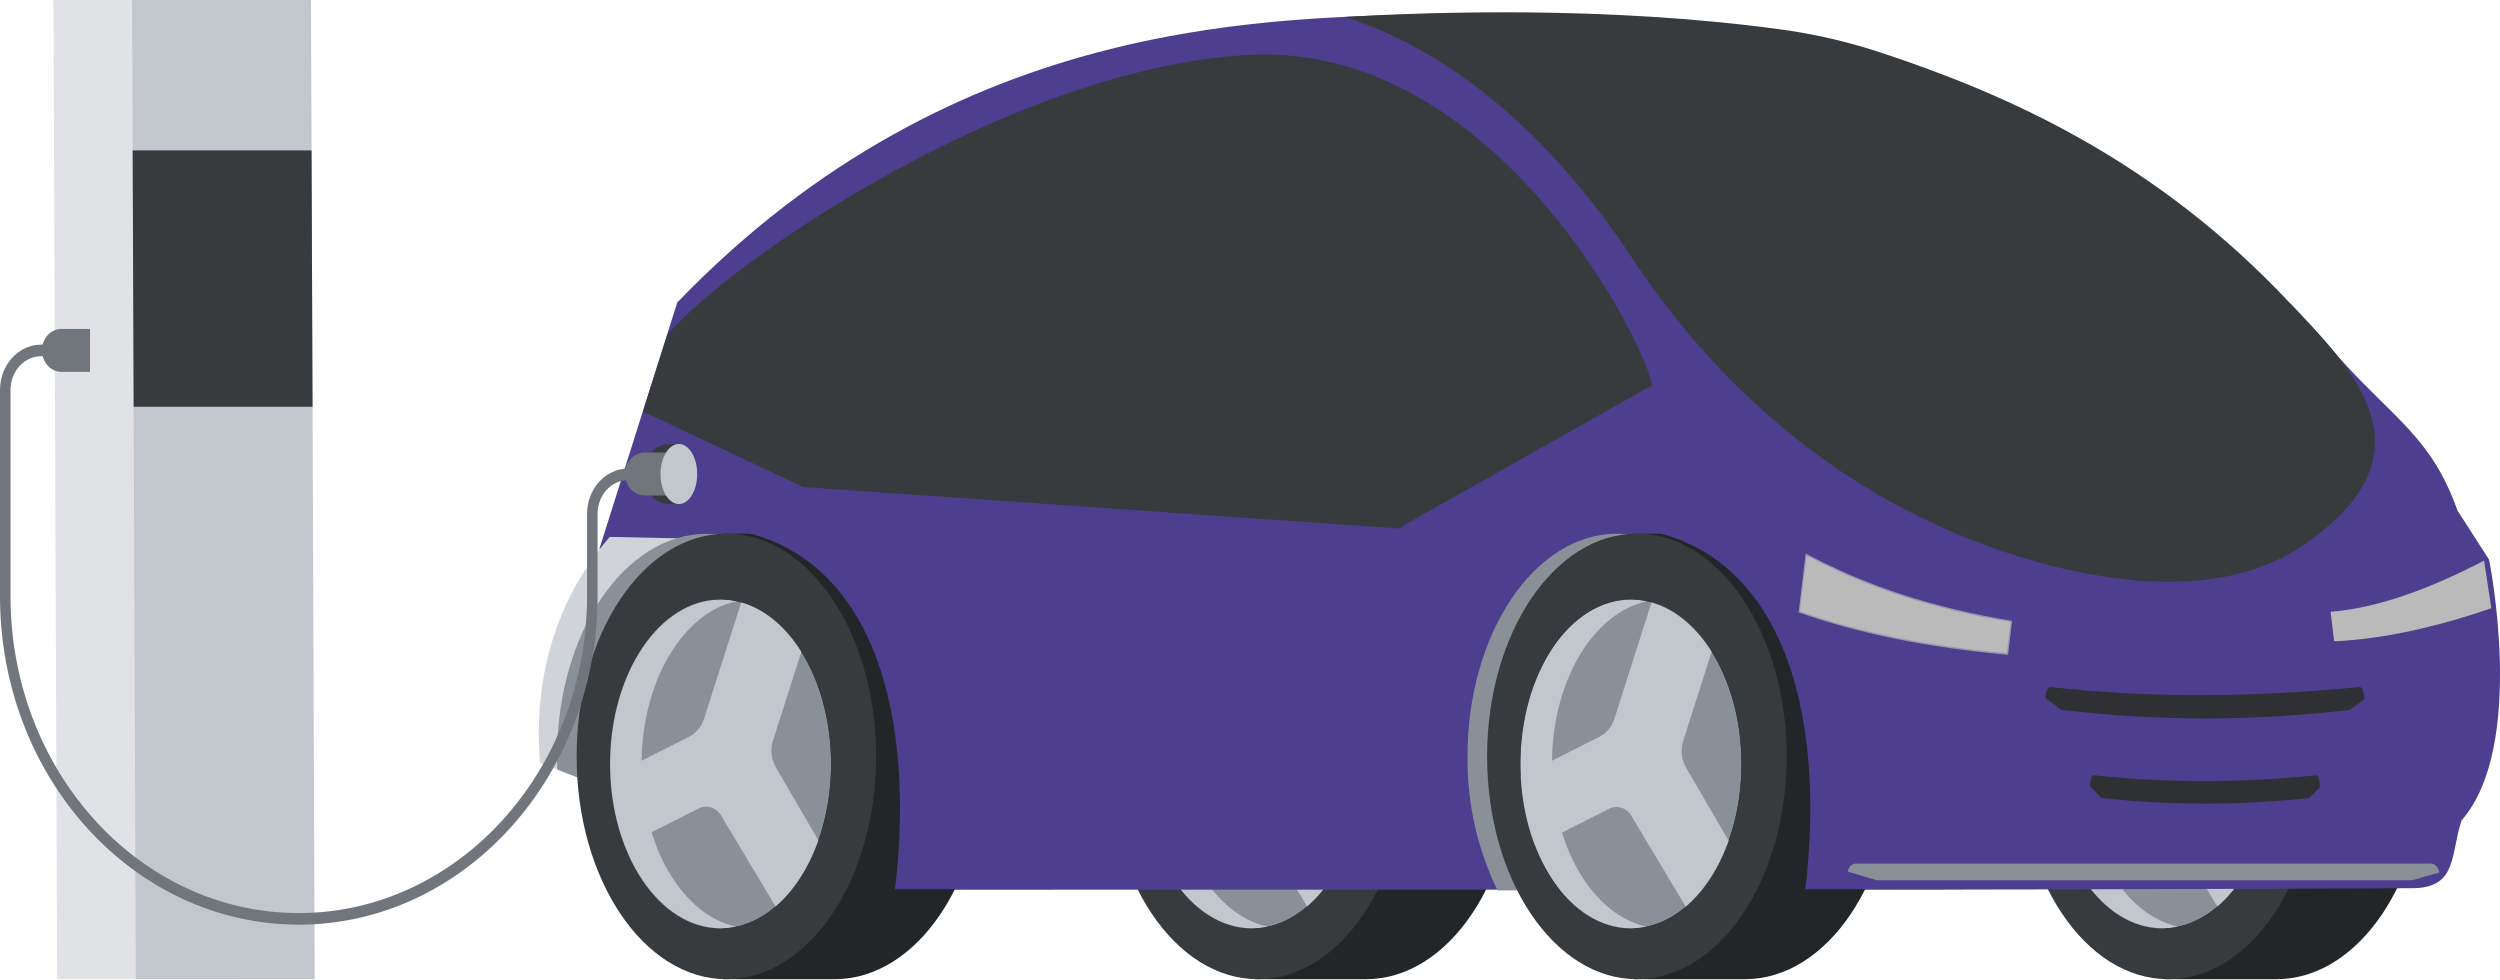 <svg width="612" height="240" viewBox="0 0 612 240" fill="none" xmlns="http://www.w3.org/2000/svg">
<path d="M520.565 185.182C520.565 171.134 524.141 158.339 530.025 148.67V130.644H557.26C577.508 130.644 593.921 155.057 593.921 185.182C593.921 215.306 577.488 239.706 557.26 239.706H529.998V221.68C524.129 212.024 520.541 199.216 520.541 185.182" fill="#232628"/>
<path d="M556.4 187.005C556.4 209.233 544.271 227.259 529.345 227.259C514.418 227.259 502.286 209.233 502.286 187.005C502.286 164.778 514.414 146.76 529.345 146.76C544.275 146.76 556.4 164.773 556.4 187.005Z" fill="#8A9097"/>
<path d="M529.364 146.76C530.666 146.764 531.965 146.908 533.241 147.191C520.131 150.025 510.028 166.752 510.028 187.018C510.028 207.285 520.103 224.059 533.241 226.855C531.964 227.131 530.666 227.275 529.364 227.285C514.422 227.285 502.305 209.259 502.305 187.031C502.305 164.803 514.434 146.786 529.364 146.786" fill="#C1C7CC"/>
<path d="M498.717 191.908L521.469 180.446C523.217 179.625 524.584 178.054 525.252 176.098L536.962 139.38L554.037 144.111L542.131 181.444C541.434 183.623 541.708 186.036 542.87 187.96L554.044 207.134L546.008 227.267L529.329 199.414C528.089 197.571 525.835 196.952 523.953 197.938L500.525 209.753L498.717 191.908Z" fill="#C1C7CC"/>
<path d="M530.765 130.644C510.514 130.644 494.101 155.057 494.101 185.182C494.101 215.306 510.533 239.706 530.765 239.706C550.996 239.706 567.425 215.293 567.425 185.182C567.425 155.07 550.993 130.644 530.765 130.644ZM529.364 227.259C514.422 227.259 502.305 209.233 502.305 187.005C502.305 164.777 514.434 146.76 529.364 146.76C544.294 146.76 556.419 164.773 556.419 187.005C556.419 209.237 544.29 227.259 529.364 227.259Z" fill="#383B3E"/>
<path d="M297.711 185.182C297.711 171.134 301.28 158.339 307.172 148.67V130.644H334.399C354.647 130.644 371.067 155.057 371.067 185.182C371.067 215.306 354.635 239.706 334.399 239.706H307.133V221.68C301.264 212.024 297.676 199.216 297.676 185.182" fill="#232628"/>
<path d="M333.546 187.005C333.546 209.233 321.417 227.259 306.491 227.259C291.565 227.259 279.424 209.233 279.424 187.005C279.424 164.778 291.553 146.76 306.491 146.76C321.429 146.76 333.546 164.773 333.546 187.005Z" fill="#8A9097"/>
<path d="M306.491 146.76C307.793 146.764 309.092 146.908 310.368 147.191C297.258 150.025 287.155 166.752 287.155 187.018C287.155 207.285 297.23 224.059 310.368 226.855C309.091 227.131 307.793 227.275 306.491 227.285C291.549 227.285 279.424 209.259 279.424 187.031C279.424 164.803 291.553 146.786 306.491 146.786" fill="#C1C7CC"/>
<path d="M275.856 191.908L298.608 180.446C300.353 179.62 301.718 178.051 302.391 176.098L314.101 139.38L331.175 144.111L319.262 181.435C318.569 183.617 318.844 186.029 320.005 187.956L331.226 207.035L323.178 227.25L306.499 199.397C305.263 197.551 303.008 196.932 301.127 197.921L277.699 209.736L275.856 191.908Z" fill="#C1C7CC"/>
<path d="M307.915 130.644C287.664 130.644 271.251 155.057 271.251 185.182C271.251 215.306 287.684 239.706 307.915 239.706C328.147 239.706 344.576 215.293 344.576 185.182C344.576 155.07 328.143 130.644 307.915 130.644ZM306.495 227.259C291.553 227.259 279.428 209.233 279.428 187.005C279.428 164.777 291.557 146.76 306.495 146.76C321.433 146.76 333.55 164.773 333.55 187.005C333.55 209.237 321.421 227.259 306.495 227.259Z" fill="#383B3E"/>
<path d="M146.72 134.399L198.545 158.081L200.481 217.796H453.907C505.588 217.796 590.963 217.426 590.963 217.426C601.609 217.194 599.879 208.996 602.587 200.842C618.605 182.579 609.328 137.014 609.328 137.014L601.589 124.971C595.177 106.928 586.002 102.606 572.081 86.967C514.676 22.538 453.41 3.286 372.331 3.286H353.692C313.651 4.77 234.916 2.275 165.789 74.051L146.72 134.399Z" fill="#4D3E8F"/>
<path d="M200.431 213.65L132.196 186.691C130.322 163.754 137.529 145.01 149.255 131.432L200.431 132.516V213.65Z" fill="#D0D4D8"/>
<path d="M560.707 74.331C527.529 38.929 491.064 22.985 460.269 12.826C452.197 10.168 443.934 8.27 435.569 7.153C393.103 1.407 350.245 2.938 329.215 4.146C357.338 13.097 381.377 35.647 399.535 63.161C419.673 93.698 447.142 117.423 479.21 130.778C487.543 134.257 534.83 153.547 564.06 133.311C597.207 110.627 575.066 89.595 560.75 74.322" fill="#383B3E"/>
<path d="M504.531 173.762C528.034 176.567 551.744 176.567 575.246 173.762L578.85 171.134C578.85 171.134 578.662 168.175 577.676 168.175C551.685 170.717 526.348 170.945 501.898 168.175C501.276 168.175 500.76 169.358 500.724 170.85L504.531 173.762ZM514.403 195.349C531.333 197.181 548.386 197.181 565.316 195.349L567.895 192.738C567.895 192.738 567.758 189.771 567.038 189.771C548.896 191.702 530.627 191.702 512.486 189.771C512.028 189.771 511.625 190.962 511.625 192.455L514.403 195.349Z" fill="#2E3033"/>
<path d="M571.111 157.362C582.821 156.855 595.634 154.162 610.236 149.143L608.338 136.713C593.404 144.489 581.244 148.537 570.136 149.444L571.111 157.362Z" fill="#BABABA"/>
<path d="M608.1 137.242L609.88 148.898C595.521 153.801 582.927 156.455 571.396 156.997L570.536 149.776C581.491 148.829 593.475 144.821 608.096 137.242M608.597 136.193C595.603 142.988 582.649 148.141 569.784 149.096L570.833 157.698C584.042 157.16 597.305 153.917 610.608 149.354L608.597 136.12M284.127 201.362V18.065C316.758 9.217 342.424 14.357 364.725 37.252L379.339 123.948C358.473 138.064 345.448 163.328 352.362 200.881L284.127 201.362Z" fill="#4D3E8F"/>
<path d="M411.777 217.968C417.744 210.575 421.558 199.474 421.558 187.001C421.558 164.769 409.43 146.756 394.499 146.756C379.569 146.756 367.444 164.769 367.444 187.001C367.444 199.448 371.243 210.571 377.226 217.968H366.603C361.665 207.9 359.131 196.619 359.236 185.182C359.236 155.074 375.649 130.644 395.896 130.644C416.144 130.644 432.557 155.057 432.557 185.182C432.66 196.619 430.125 207.899 425.189 217.968H411.777Z" fill="#8A9097"/>
<path d="M390.47 185.182C390.47 171.134 394.038 158.339 399.926 148.67V130.644H427.157C447.405 130.644 463.818 155.057 463.818 185.182C463.818 215.306 447.385 239.706 427.157 239.706H399.903V221.68C394.05 212.042 390.47 199.216 390.47 185.182Z" fill="#232628"/>
<path d="M426.316 187.005C426.316 209.233 414.187 227.259 399.253 227.259C384.319 227.259 372.194 209.233 372.194 187.005C372.194 164.778 384.323 146.76 399.253 146.76C414.183 146.76 426.316 164.773 426.316 187.005Z" fill="#8A9097"/>
<path d="M399.253 146.76C400.555 146.764 401.854 146.908 403.131 147.191C390.028 150.025 379.918 166.752 379.918 187.018C379.918 207.285 389.992 224.059 403.131 226.855C401.853 227.131 400.555 227.275 399.253 227.285C384.307 227.285 372.194 209.259 372.194 187.031C372.194 164.803 384.323 146.786 399.253 146.786" fill="#C1C7CC"/>
<path d="M368.626 191.908L391.377 180.446C393.122 179.62 394.488 178.051 395.161 176.098L406.871 139.38L423.937 144.111L412.028 181.444C411.34 183.623 411.615 186.031 412.771 187.956L423.949 207.13L415.901 227.345L399.222 199.491C397.987 197.648 395.736 197.029 393.858 198.016L370.43 209.831L368.626 191.908Z" fill="#C1C7CC"/>
<path d="M400.705 130.644C380.457 130.644 364.044 155.057 364.044 185.182C364.044 215.306 380.457 239.706 400.705 239.706C420.952 239.706 437.365 215.293 437.365 185.182C437.365 155.07 420.952 130.644 400.705 130.644ZM399.253 227.259C384.307 227.259 372.194 209.233 372.194 187.005C372.194 164.777 384.323 146.76 399.253 146.76C414.183 146.76 426.316 164.773 426.316 187.005C426.316 209.237 414.187 227.259 399.253 227.259Z" fill="#383B3E"/>
<path d="M480.328 217.676H441.947C447.244 173.375 435.929 131.251 396.209 128.993L451.423 124.455L480.328 217.676Z" fill="#4D3E8F"/>
<path d="M188.924 217.968C194.894 210.575 198.658 199.474 198.658 187.001C198.658 164.769 186.529 146.756 171.603 146.756C156.677 146.756 144.544 164.769 144.544 187.001C144.544 188.558 144.603 190.089 144.716 191.603L136.418 188.386C136.375 187.336 136.359 186.27 136.359 185.203C136.359 155.096 152.792 130.666 173.019 130.666C193.247 130.666 209.68 155.079 209.68 185.203C209.785 196.641 207.25 207.921 202.313 217.99L188.924 217.968Z" fill="#8A9097"/>
<path d="M167.628 185.182C167.628 171.134 171.196 158.339 177.089 148.67V130.644H204.316C224.563 130.644 240.976 155.057 240.976 185.182C240.976 215.306 224.579 239.706 204.316 239.706H177.061V221.68C171.192 212.024 167.605 199.216 167.605 185.182" fill="#232628"/>
<path d="M203.451 187.005C203.451 209.233 191.322 227.259 176.388 227.259C161.454 227.259 149.329 209.233 149.329 187.005C149.329 164.778 161.458 146.76 176.388 146.76C191.318 146.76 203.451 164.773 203.451 187.005Z" fill="#8A9097"/>
<path d="M176.4 146.76C177.702 146.764 179.001 146.908 180.277 147.191C167.166 150.025 157.064 166.752 157.064 187.018C157.064 207.285 167.131 224.059 180.277 226.855C179 227.131 177.702 227.275 176.4 227.285C161.454 227.285 149.341 209.259 149.341 187.031C149.341 164.803 161.47 146.786 176.4 146.786" fill="#C1C7CC"/>
<path d="M145.773 191.908L168.516 180.446C170.262 179.619 171.63 178.05 172.308 176.098L184.045 139.332L201.123 144.064L189.206 181.362C188.517 183.541 188.791 185.948 189.945 187.874L201.104 207.039L193.056 227.254L176.377 199.401C175.14 197.559 172.888 196.94 171.009 197.925L147.573 209.74L145.773 191.908Z" fill="#C1C7CC"/>
<path d="M177.816 130.644C157.569 130.644 141.156 155.057 141.156 185.182C141.156 215.306 157.589 239.706 177.816 239.706C198.044 239.706 214.477 215.293 214.477 185.182C214.477 155.07 198.064 130.644 177.816 130.644ZM176.4 227.259C161.454 227.259 149.341 209.233 149.341 187.005C149.341 164.777 161.47 146.76 176.4 146.76C191.33 146.76 203.451 164.773 203.451 187.005C203.451 209.237 191.322 227.259 176.388 227.259" fill="#383B3E"/>
<path d="M257.475 217.676H219.101C224.407 173.375 213.084 131.251 173.372 128.993L228.569 124.455L257.475 217.676Z" fill="#4D3E8F"/>
<path d="M459.377 215.482H590.482L597.164 213.59C597.164 213.59 596.812 211.409 595.004 211.409H454.51C453.433 211.335 452.49 212.197 452.362 213.375L459.377 215.482Z" fill="#8A9097"/>
<path d="M492.563 151.969C473.435 148.859 456.892 143.461 442.017 135.483L440.299 149.896C454.741 155.057 471.991 158.545 491.585 160.296L492.563 151.969Z" fill="#BABABA"/>
<path d="M442.275 136.025C456.982 143.857 473.349 149.178 492.195 152.257L491.264 159.883C471.936 158.163 454.878 154.722 440.609 149.638L442.267 136.012M439.893 150.133C455.19 155.621 472.652 158.967 491.823 160.649L492.915 151.651C474.636 148.713 457.44 143.41 441.743 134.941L439.893 150.133ZM204.547 51.385C233.386 34.856 258.148 23.295 279.917 17.768V201.422L226.026 201.939C227.278 160.649 217.755 135.105 185.528 124.434L204.547 51.385Z" fill="#4D3E8F" fill-opacity="0.29"/>
<path d="M404.453 94.305L342.299 129.38L196.628 119.229L157.389 100.735L163.406 81.832C179.193 63.656 247.561 16.624 305.666 13.445C363.771 10.267 400.713 79.286 404.555 94.331" fill="#383B3E"/>
<path d="M13.087 0H56.876L57.784 239.706H13.991L13.087 0Z" fill="#E0E2E5"/>
<path d="M32.337 0H76.13L77.034 239.706H33.256L32.337 0Z" fill="#C1C7CC"/>
<path d="M163.986 123.393C167.681 123.393 170.676 120.1 170.676 116.038C170.676 111.976 167.681 108.683 163.986 108.683C160.291 108.683 157.295 111.976 157.295 116.038C157.295 120.1 160.291 123.393 163.986 123.393Z" fill="#383B3E"/>
<path d="M157.804 110.778H164.925V121.29H157.804C155.163 121.29 153.023 118.936 153.023 116.034C153.023 113.13 155.163 110.776 157.804 110.773V110.778ZM14.915 80.516H22.032V91.032H14.915C12.326 90.95 10.267 88.62 10.267 85.774C10.267 82.927 12.326 80.597 14.915 80.516Z" fill="#71767C"/>
<path d="M166.184 123.393C168.665 123.393 170.676 120.1 170.676 116.038C170.676 111.976 168.665 108.683 166.184 108.683C163.704 108.683 161.693 111.976 161.693 116.038C161.693 120.1 163.704 123.393 166.184 123.393Z" fill="#C1C7CC"/>
<path d="M32.474 36.813H76.271L76.506 99.565H32.713L32.474 36.813Z" fill="#383B3E"/>
<path d="M73.133 226.355H73.035C32.683 226.289 0.002 190.311 0 145.952V95.44C0.011 89.321 4.524 84.365 10.09 84.361H12.129V87.191H10.094C5.948 87.193 2.585 90.882 2.574 95.44V145.952C2.577 188.749 34.108 223.459 73.039 223.521H73.133C112.004 223.521 143.656 188.786 143.707 146.042V125.788C143.715 119.728 148.136 114.791 153.649 114.687L158.954 114.601L158.989 117.436L153.684 117.517C149.58 117.597 146.289 121.272 146.281 125.784V146.046C146.227 190.347 113.42 226.355 73.133 226.355Z" fill="#71767C"/>
</svg>
